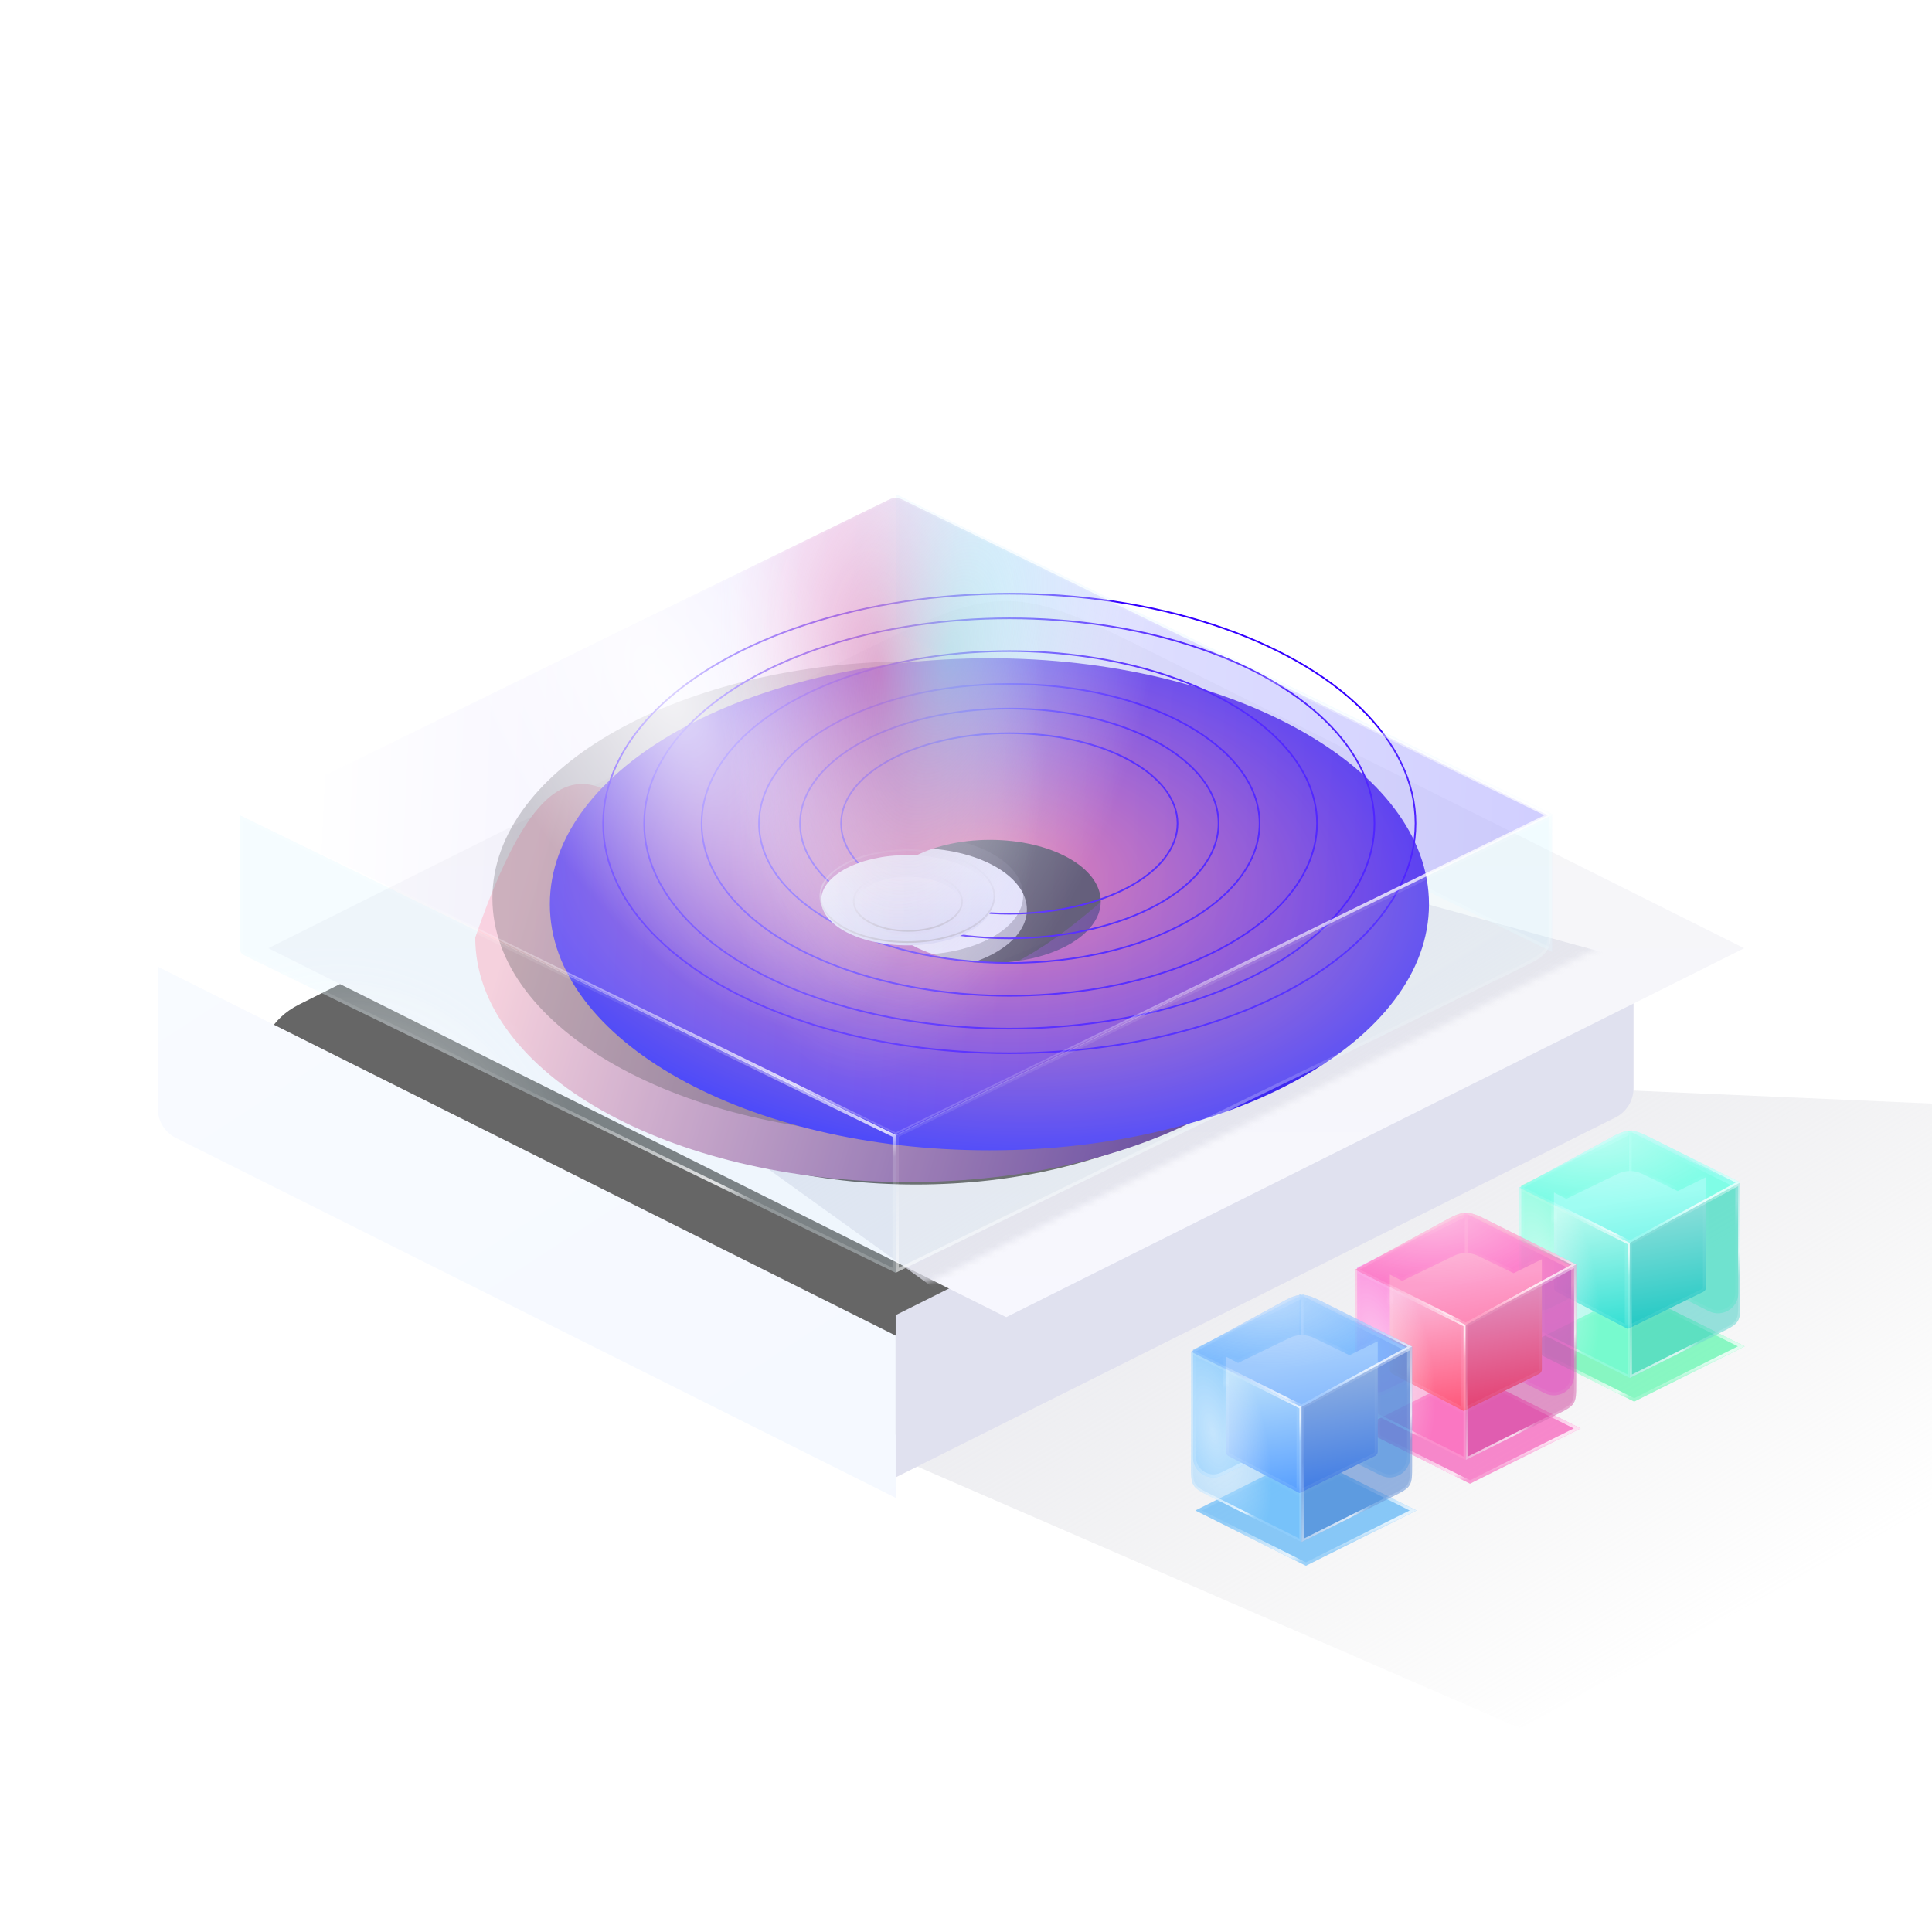 <svg width="300" height="300" viewBox="0 0 300 300" fill="none" xmlns="http://www.w3.org/2000/svg">
<g clip-path="url(#clip0_1_4132)">
<rect width="300" height="300" rx="32" fill="none"/>
<g filter="url(#filter0_f_1_4132)">
<path d="M236.027 268.347L138.432 225.98L142.891 164.531L408 176.054L236.027 268.347Z" fill="url(#paint0_linear_1_4132)"/>
</g>
<g filter="url(#filter1_f_1_4132)">
<path d="M234.606 155.995L140.508 108.946L46.41 155.995C37.972 160.214 37.972 172.255 46.41 176.474L140.508 223.523L234.606 176.474C243.044 172.255 243.044 160.214 234.606 155.995Z" fill="#666666"/>
</g>
<g filter="url(#filter2_i_1_4132)">
<path d="M139.077 226.856L27.317 170.976C25.591 170.112 24.5 168.348 24.5 166.417V144.379L139.077 201.667V226.856Z" fill="url(#paint1_linear_1_4132)"/>
</g>
<g filter="url(#filter3_i_1_4132)">
<path d="M139.077 226.856L250.837 170.976C252.563 170.112 253.654 168.348 253.654 166.417V144.379L139.077 201.667V226.856Z" fill="#E0E1EF"/>
</g>
<g filter="url(#filter4_i_1_4132)">
<path d="M253.654 144.379L164.675 99.889C152.114 93.609 145.833 90.468 139.077 90.468C132.321 90.468 126.04 93.609 113.479 99.889L24.5 144.379L139.077 201.667L253.654 144.379Z" fill="url(#paint2_linear_1_4132)"/>
</g>
<mask id="mask0_1_4132" style="mask-type:alpha" maskUnits="userSpaceOnUse" x="24" y="90" width="230" height="112">
<path d="M253.654 144.379L151.876 93.49C143.819 89.461 134.335 89.461 126.278 93.49L24.5 144.379L139.077 201.667L253.654 144.379Z" fill="url(#paint3_linear_1_4132)"/>
</mask>
<g mask="url(#mask0_1_4132)">
<g filter="url(#filter5_f_1_4132)">
<path d="M246.74 273.126L104.028 170.551L194.497 132.962L410.477 192.213L246.74 273.126Z" fill="url(#paint4_linear_1_4132)"/>
</g>
</g>
<g filter="url(#filter6_b_1_4132)">
<path d="M241.006 147.802L140.441 98.797C139.822 98.495 139.513 98.344 139.34 98.069C139.168 97.793 139.168 97.449 139.168 96.761V76.76L241.006 126.386V147.802Z" fill="#C8EEFF" fill-opacity="0.2"/>
<path d="M241.006 147.802L140.441 98.797C139.822 98.495 139.513 98.344 139.34 98.069C139.168 97.793 139.168 97.449 139.168 96.761V76.76L241.006 126.386V147.802Z" fill="url(#paint5_radial_1_4132)" fill-opacity="0.5"/>
<path d="M240.765 126.537V147.416L140.547 98.58C140.233 98.427 140.014 98.32 139.851 98.218C139.692 98.12 139.605 98.037 139.545 97.941L139.34 98.069L139.545 97.941C139.485 97.846 139.449 97.73 139.43 97.545C139.41 97.353 139.409 97.11 139.409 96.761V77.146L240.765 126.537Z" stroke="url(#paint6_linear_1_4132)" stroke-width="0.482"/>
</g>
<g filter="url(#filter7_b_1_4132)">
<path d="M37.148 147.802L138.986 98.177V76.76L37.148 126.386V147.802Z" fill="white" fill-opacity="0.2"/>
<path d="M138.745 98.026L37.389 147.416V126.537L138.745 77.146V98.026Z" stroke="url(#paint7_linear_1_4132)" stroke-width="0.482"/>
</g>
<g filter="url(#filter8_f_1_4132)">
<path fill-rule="evenodd" clip-rule="evenodd" d="M142.221 183.931C173.512 183.931 198.878 169.732 198.878 152.218C198.878 134.703 173.512 120.505 142.221 120.505C110.931 120.505 85.565 134.703 85.565 152.218C85.565 169.732 110.931 183.931 142.221 183.931ZM142.254 131.688C151.755 131.688 159.456 135.966 159.456 141.244C159.456 146.522 151.755 150.801 142.254 150.801C132.754 150.801 125.052 146.522 125.052 141.244C125.052 135.966 132.754 131.688 142.254 131.688Z" fill="#282727" fill-opacity="0.8"/>
</g>
<g filter="url(#filter9_i_1_4132)">
<path d="M208.152 143.245C208.152 164.215 178.076 181.215 140.974 181.215C103.872 181.215 73.796 164.215 73.796 143.245C93.834 85.179 103.872 151.438 140.974 151.438C178.076 151.438 191.949 89.639 208.152 143.245Z" fill="url(#paint8_linear_1_4132)"/>
</g>
<g filter="url(#filter10_f_1_4132)">
<path fill-rule="evenodd" clip-rule="evenodd" d="M142.221 176.285C178.541 176.285 207.984 159.805 207.984 139.476C207.984 119.146 178.541 102.666 142.221 102.666C105.902 102.666 76.459 119.146 76.459 139.476C76.459 159.805 105.902 176.285 142.221 176.285ZM142.305 129.839C151.458 129.839 158.878 133.962 158.878 139.047C158.878 144.132 151.458 148.254 142.305 148.254C133.152 148.254 125.732 144.132 125.732 139.047C125.732 133.962 133.152 129.839 142.305 129.839Z" fill="#282727" fill-opacity="0.3"/>
</g>
<g filter="url(#filter11_i_1_4132)">
<path fill-rule="evenodd" clip-rule="evenodd" d="M140.894 176.073C178.591 176.073 209.151 158.968 209.151 137.867C209.151 116.766 178.591 99.661 140.894 99.661C103.196 99.661 72.636 116.766 72.636 137.867C72.636 158.968 103.196 176.073 140.894 176.073ZM140.98 127.865C150.48 127.865 158.182 132.144 158.182 137.422C158.182 142.7 150.48 146.978 140.98 146.978C131.48 146.978 123.778 142.7 123.778 137.422C123.778 132.144 131.48 127.865 140.98 127.865Z" fill="url(#paint9_radial_1_4132)"/>
</g>
<g filter="url(#filter12_i_1_4132)">
<ellipse cx="140.98" cy="138.059" rx="63.074" ry="35.678" stroke="#3300FF" stroke-width="0.255" stroke-miterlimit="1"/>
</g>
<g filter="url(#filter13_i_1_4132)">
<ellipse cx="140.98" cy="138.059" rx="56.703" ry="31.855" stroke="#3300FF" stroke-width="0.255" stroke-miterlimit="1"/>
</g>
<g filter="url(#filter14_i_1_4132)">
<ellipse cx="140.98" cy="138.059" rx="47.783" ry="26.759" stroke="#3300FF" stroke-width="0.255" stroke-miterlimit="1"/>
</g>
<g filter="url(#filter15_i_1_4132)">
<ellipse cx="140.98" cy="138.059" rx="38.864" ry="21.662" stroke="#3300FF" stroke-width="0.255" stroke-miterlimit="1"/>
</g>
<g filter="url(#filter16_i_1_4132)">
<ellipse cx="140.98" cy="138.059" rx="32.492" ry="17.839" stroke="#3300FF" stroke-width="0.255" stroke-miterlimit="1"/>
</g>
<g filter="url(#filter17_i_1_4132)">
<ellipse cx="140.98" cy="138.059" rx="26.121" ry="14.016" stroke="#3300FF" stroke-width="0.255" stroke-miterlimit="1"/>
</g>
<g filter="url(#filter18_i_1_4132)">
<ellipse cx="140.889" cy="139.151" rx="13.379" ry="7.008" fill="url(#paint10_linear_1_4132)"/>
</g>
<path d="M140.889 146.287C144.6 146.287 147.966 145.499 150.409 144.22C152.846 142.943 154.396 141.158 154.396 139.151C154.396 137.145 152.846 135.359 150.409 134.083C147.966 132.803 144.6 132.016 140.889 132.016C137.178 132.016 133.812 132.803 131.37 134.083C128.933 135.359 127.383 137.145 127.383 139.151C127.383 141.158 128.933 142.943 131.37 144.22C133.812 145.499 137.178 146.287 140.889 146.287Z" stroke="url(#paint11_linear_1_4132)" stroke-width="0.255"/>
<g filter="url(#filter19_i_1_4132)">
<ellipse cx="140.98" cy="139.97" rx="8.282" ry="4.46" fill="url(#paint12_linear_1_4132)"/>
</g>
<path d="M140.98 144.557C143.284 144.557 145.376 144.055 146.897 143.236C148.413 142.42 149.39 141.271 149.39 139.97C149.39 138.669 148.413 137.521 146.897 136.704C145.376 135.886 143.284 135.383 140.98 135.383C138.676 135.383 136.584 135.886 135.063 136.704C133.548 137.521 132.57 138.669 132.57 139.97C132.57 141.271 133.548 142.42 135.063 143.236C136.584 144.055 138.676 144.557 140.98 144.557Z" stroke="url(#paint13_linear_1_4132)" stroke-width="0.255"/>
<g filter="url(#filter20_b_1_4132)">
<path d="M139.077 197.634L38.512 148.629C37.893 148.327 37.584 148.176 37.411 147.901C37.239 147.625 37.239 147.281 37.239 146.593V126.592L139.077 176.218V197.634Z" fill="#CDF0FF" fill-opacity="0.2"/>
<path d="M139.077 197.634L38.512 148.629C37.893 148.327 37.584 148.176 37.411 147.901C37.239 147.625 37.239 147.281 37.239 146.593V126.592L139.077 176.218V197.634Z" fill="url(#paint14_radial_1_4132)" fill-opacity="0.5"/>
<path d="M138.836 176.369V197.248L38.618 148.412C38.304 148.259 38.085 148.152 37.922 148.05C37.763 147.952 37.676 147.869 37.616 147.773L37.411 147.901L37.616 147.773C37.556 147.678 37.52 147.562 37.501 147.377C37.481 147.186 37.48 146.942 37.48 146.593V126.978L138.836 176.369Z" stroke="url(#paint15_linear_1_4132)" stroke-width="0.482"/>
</g>
<g filter="url(#filter21_b_1_4132)">
<path d="M139.077 197.634L235.824 150.49C238.3 149.283 239.537 148.68 240.226 147.578C240.915 146.476 240.915 145.099 240.915 142.345V126.592L139.077 176.218V197.634Z" fill="#EAFEFF" fill-opacity="0.2"/>
<path d="M235.718 150.273L139.318 197.248V176.369L240.674 126.978V142.345C240.674 143.727 240.674 144.745 240.589 145.556C240.505 146.361 240.34 146.941 240.022 147.45C239.704 147.959 239.255 148.362 238.568 148.79C237.876 149.221 236.96 149.667 235.718 150.273Z" stroke="url(#paint16_linear_1_4132)" stroke-width="0.482"/>
</g>
<g filter="url(#filter22_f_1_4132)">
<path d="M270.914 209.059L255.666 201.436C254.459 200.832 253.038 200.832 251.831 201.436L236.583 209.059L253.749 217.642L270.914 209.059Z" fill="#3EF79E" fill-opacity="0.6"/>
<path d="M255.561 201.647L270.386 209.059L253.749 217.378L237.111 209.059L251.937 201.647C253.077 201.076 254.42 201.076 255.561 201.647Z" stroke="url(#paint17_linear_1_4132)" stroke-width="0.472"/>
</g>
<g filter="url(#filter23_b_1_4132)">
<path d="M265.349 203.591L253.189 197.51C252.93 197.381 252.766 197.117 252.766 196.828V175.521L269.932 184.104V200.758C269.932 203.112 267.454 204.643 265.349 203.591Z" fill="#60FFC6" fill-opacity="0.5"/>
<path d="M265.455 203.38L253.294 197.299L253.189 197.51L253.294 197.299C253.115 197.21 253.002 197.027 253.002 196.828V175.903L269.696 184.25V200.758C269.696 202.937 267.403 204.354 265.455 203.38Z" stroke="url(#paint18_linear_1_4132)" stroke-width="0.472"/>
</g>
<g filter="url(#filter24_b_1_4132)">
<path d="M240.8 203.591L252.96 197.51C253.219 197.381 253.382 197.117 253.382 196.828V175.521L236.217 184.104V200.758C236.217 203.112 238.694 204.643 240.8 203.591Z" fill="#60FFC6" fill-opacity="0.5"/>
<path d="M252.855 197.299L240.694 203.38C238.746 204.354 236.453 202.937 236.453 200.758V184.25L253.146 175.903V196.828C253.146 197.027 253.033 197.21 252.855 197.299Z" stroke="url(#paint19_linear_1_4132)" stroke-width="0.472"/>
</g>
<mask id="path-37-inside-1_1_4132" fill="white">
<path fill-rule="evenodd" clip-rule="evenodd" d="M252.767 192.654V206.362L264.478 200.593C264.739 200.464 264.904 200.198 264.904 199.908V182.791L260.513 184.954L254.977 182.265C253.794 181.691 252.413 181.691 251.23 182.265L243.21 186.161L241.304 185.166V187.087V199.92C241.304 200.205 241.462 200.465 241.714 200.597L252.767 206.362L252.767 192.654Z"/>
</mask>
<path fill-rule="evenodd" clip-rule="evenodd" d="M252.767 192.654V206.362L264.478 200.593C264.739 200.464 264.904 200.198 264.904 199.908V182.791L260.513 184.954L254.977 182.265C253.794 181.691 252.413 181.691 251.23 182.265L243.21 186.161L241.304 185.166V187.087V199.92C241.304 200.205 241.462 200.465 241.714 200.597L252.767 206.362L252.767 192.654Z" fill="url(#paint20_linear_1_4132)"/>
<path d="M252.767 206.362H252.295V207.12L252.975 206.785L252.767 206.362ZM264.478 200.593L264.686 201.016L264.478 200.593ZM264.904 182.791H265.376V182.033L264.695 182.368L264.904 182.791ZM260.513 184.954L260.307 185.379L260.515 185.48L260.722 185.378L260.513 184.954ZM254.977 182.265L254.771 182.69L254.977 182.265ZM251.23 182.265L251.024 181.841V181.841L251.23 182.265ZM243.21 186.161L242.992 186.579L243.202 186.689L243.416 186.585L243.21 186.161ZM241.304 185.166L241.522 184.748L240.832 184.388V185.166H241.304ZM241.714 200.597L241.496 201.016L241.496 201.016L241.714 200.597ZM252.767 206.362L252.548 206.781L253.239 207.141V206.362H252.767ZM253.239 206.362V192.654H252.295V206.362H253.239ZM264.269 200.169L252.558 205.938L252.975 206.785L264.686 201.016L264.269 200.169ZM264.432 199.908C264.432 200.019 264.369 200.12 264.269 200.169L264.686 201.016C265.108 200.808 265.376 200.378 265.376 199.908H264.432ZM264.432 182.791V199.908H265.376V182.791H264.432ZM260.722 185.378L265.112 183.215L264.695 182.368L260.305 184.531L260.722 185.378ZM260.719 184.53L255.183 181.841L254.771 182.69L260.307 185.379L260.719 184.53ZM255.183 181.841C253.87 181.203 252.337 181.203 251.024 181.841L251.437 182.69C252.489 182.178 253.718 182.178 254.771 182.69L255.183 181.841ZM251.024 181.841L243.004 185.736L243.416 186.585L251.437 182.69L251.024 181.841ZM243.428 185.742L241.522 184.748L241.085 185.585L242.992 186.579L243.428 185.742ZM240.832 185.166V187.087H241.776V185.166H240.832ZM240.832 187.087V199.92H241.776V187.087H240.832ZM240.832 199.92C240.832 200.38 241.087 200.803 241.496 201.016L241.932 200.179C241.836 200.128 241.776 200.029 241.776 199.92H240.832ZM241.496 201.016L252.548 206.781L252.985 205.944L241.932 200.179L241.496 201.016ZM253.239 206.362L253.239 192.654L252.295 192.654L252.295 206.362H253.239Z" fill="url(#paint21_linear_1_4132)" mask="url(#path-37-inside-1_1_4132)"/>
<g filter="url(#filter25_b_1_4132)">
<path d="M253.074 213.974L238.891 206.882C237.44 206.157 236.715 205.794 236.312 205.142C235.909 204.49 235.909 203.679 235.909 202.057V184.405L253.074 192.987V213.974Z" fill="#60FFE2" fill-opacity="0.4"/>
<path d="M253.074 213.974L238.891 206.882C237.44 206.157 236.715 205.794 236.312 205.142C235.909 204.49 235.909 203.679 235.909 202.057V184.405L253.074 192.987V213.974Z" fill="url(#paint22_radial_1_4132)" fill-opacity="0.5"/>
<path d="M252.906 193.092V213.701L238.966 206.731C238.238 206.367 237.703 206.099 237.299 205.842C236.898 205.587 236.639 205.35 236.455 205.054C236.272 204.757 236.176 204.419 236.127 203.946C236.078 203.47 236.078 202.872 236.078 202.057V184.678L252.906 193.092Z" stroke="url(#paint23_linear_1_4132)" stroke-width="0.337"/>
</g>
<g filter="url(#filter26_b_1_4132)">
<path d="M253.074 213.974L267.258 206.882C268.708 206.157 269.434 205.794 269.837 205.142C270.239 204.49 270.239 203.679 270.239 202.057V183.613L253.074 192.987V213.974Z" fill="#34CAC1" fill-opacity="0.5"/>
<path d="M267.182 206.731L253.243 213.701V193.087L270.071 183.897V202.057C270.071 202.872 270.071 203.47 270.021 203.946C269.973 204.419 269.877 204.757 269.693 205.054C269.51 205.35 269.25 205.587 268.85 205.842C268.446 206.099 267.911 206.367 267.182 206.731Z" stroke="url(#paint24_linear_1_4132)" stroke-width="0.337"/>
</g>
<g filter="url(#filter27_b_1_4132)">
<path d="M270.239 183.613L257.085 177.035C255.12 176.053 254.137 175.562 253.084 175.581C252.031 175.6 251.067 176.126 249.139 177.179L235.909 184.405L253.074 192.987L270.239 183.613Z" fill="#62FFEC" fill-opacity="0.6"/>
<path d="M270.239 183.613L257.085 177.035C255.12 176.053 254.137 175.562 253.084 175.581C252.031 175.6 251.067 176.126 249.139 177.179L235.909 184.405L253.074 192.987L270.239 183.613Z" fill="url(#paint25_radial_1_4132)" fill-opacity="0.5"/>
<path d="M257.009 177.186L269.876 183.62L253.071 192.797L236.273 184.398L249.22 177.327C250.187 176.799 250.902 176.409 251.507 176.147C252.109 175.887 252.59 175.759 253.087 175.75C253.584 175.741 254.07 175.851 254.681 176.09C255.295 176.329 256.024 176.694 257.009 177.186Z" stroke="url(#paint26_linear_1_4132)" stroke-width="0.337"/>
</g>
<g filter="url(#filter28_f_1_4132)">
<path d="M245.429 221.801L230.182 214.177C228.975 213.574 227.554 213.574 226.347 214.177L211.099 221.801L228.264 230.384L245.429 221.801Z" fill="#F73EAD" fill-opacity="0.6"/>
<path d="M230.076 214.389L244.902 221.801L228.264 230.12L211.627 221.801L226.452 214.389C227.593 213.818 228.936 213.818 230.076 214.389Z" stroke="url(#paint27_linear_1_4132)" stroke-width="0.472"/>
</g>
<g filter="url(#filter29_b_1_4132)">
<path d="M239.865 216.333L227.704 210.252C227.446 210.123 227.282 209.859 227.282 209.569V188.263L244.447 196.846V213.5C244.447 215.854 241.97 217.385 239.865 216.333Z" fill="#FF60F9" fill-opacity="0.5"/>
<path d="M239.97 216.122L227.81 210.041L227.704 210.252L227.81 210.041C227.631 209.952 227.518 209.769 227.518 209.569V188.645L244.211 196.992V213.5C244.211 215.679 241.919 217.096 239.97 216.122Z" stroke="url(#paint28_linear_1_4132)" stroke-width="0.472"/>
</g>
<g filter="url(#filter30_b_1_4132)">
<path d="M215.315 216.333L227.476 210.252C227.734 210.123 227.898 209.859 227.898 209.569V188.263L210.733 196.846V213.5C210.733 215.854 213.21 217.385 215.315 216.333Z" fill="#FF60F9" fill-opacity="0.5"/>
<path d="M227.37 210.041L215.21 216.122C213.261 217.096 210.969 215.679 210.969 213.5V196.992L227.662 188.645V209.569C227.662 209.769 227.549 209.952 227.37 210.041Z" stroke="url(#paint29_linear_1_4132)" stroke-width="0.472"/>
</g>
<mask id="path-51-inside-2_1_4132" fill="white">
<path fill-rule="evenodd" clip-rule="evenodd" d="M227.282 205.397V219.104L238.993 213.335C239.254 213.206 239.419 212.941 239.419 212.65V195.534L235.029 197.696L229.493 195.007C228.31 194.433 226.929 194.433 225.746 195.007L217.726 198.903L215.819 197.909V199.829V212.662C215.819 212.947 215.977 213.208 216.23 213.339L227.282 219.104L227.282 205.397Z"/>
</mask>
<path fill-rule="evenodd" clip-rule="evenodd" d="M227.282 205.397V219.104L238.993 213.335C239.254 213.206 239.419 212.941 239.419 212.65V195.534L235.029 197.696L229.493 195.007C228.31 194.433 226.929 194.433 225.746 195.007L217.726 198.903L215.819 197.909V199.829V212.662C215.819 212.947 215.977 213.208 216.23 213.339L227.282 219.104L227.282 205.397Z" fill="url(#paint30_linear_1_4132)"/>
<path d="M227.282 219.104H226.81V219.863L227.491 219.527L227.282 219.104ZM238.993 213.335L239.202 213.758L238.993 213.335ZM239.419 195.534H239.891V194.775L239.211 195.11L239.419 195.534ZM235.029 197.696L234.823 198.121L235.03 198.222L235.237 198.12L235.029 197.696ZM229.493 195.007L229.699 194.583L229.493 195.007ZM225.746 195.007L225.54 194.583V194.583L225.746 195.007ZM217.726 198.903L217.507 199.322L217.718 199.431L217.932 199.328L217.726 198.903ZM215.819 197.909L216.038 197.49L215.347 197.13V197.909H215.819ZM216.23 213.339L216.011 213.758H216.011L216.23 213.339ZM227.282 219.104L227.064 219.523L227.754 219.883L227.754 219.104H227.282ZM227.754 219.104V205.397H226.81V219.104H227.754ZM238.785 212.911L227.074 218.681L227.491 219.527L239.202 213.758L238.785 212.911ZM238.947 212.65C238.947 212.761 238.884 212.862 238.785 212.911L239.202 213.758C239.624 213.55 239.891 213.121 239.891 212.65H238.947ZM238.947 195.534V212.65H239.891V195.534H238.947ZM235.237 198.12L239.628 195.957L239.211 195.11L234.82 197.273L235.237 198.12ZM235.235 197.272L229.699 194.583L229.286 195.432L234.823 198.121L235.235 197.272ZM229.699 194.583C228.386 193.945 226.853 193.945 225.54 194.583L225.952 195.432C227.005 194.921 228.234 194.921 229.286 195.432L229.699 194.583ZM225.54 194.583L217.519 198.478L217.932 199.328L225.952 195.432L225.54 194.583ZM217.944 198.485L216.038 197.49L215.601 198.327L217.507 199.322L217.944 198.485ZM215.347 197.909V199.829H216.291V197.909H215.347ZM215.347 199.829V212.662H216.291V199.829H215.347ZM215.347 212.662C215.347 213.123 215.603 213.545 216.011 213.758L216.448 212.921C216.352 212.871 216.291 212.771 216.291 212.662H215.347ZM216.011 213.758L227.064 219.523L227.5 218.686L216.448 212.921L216.011 213.758ZM227.754 219.104L227.754 205.397L226.81 205.397L226.81 219.104H227.754Z" fill="url(#paint31_linear_1_4132)" mask="url(#path-51-inside-2_1_4132)"/>
<g filter="url(#filter31_b_1_4132)">
<path d="M227.59 226.716L213.407 219.624C211.956 218.899 211.231 218.536 210.828 217.884C210.425 217.232 210.425 216.421 210.425 214.799V197.147L227.59 205.729V226.716Z" fill="#FF60B6" fill-opacity="0.4"/>
<path d="M227.59 226.716L213.407 219.624C211.956 218.899 211.231 218.536 210.828 217.884C210.425 217.232 210.425 216.421 210.425 214.799V197.147L227.59 205.729V226.716Z" fill="url(#paint32_radial_1_4132)" fill-opacity="0.5"/>
<path d="M227.422 205.833V226.443L213.482 219.473C212.754 219.109 212.219 218.841 211.815 218.584C211.414 218.329 211.154 218.092 210.971 217.796C210.788 217.499 210.692 217.161 210.643 216.688C210.594 216.212 210.593 215.614 210.593 214.799V197.419L227.422 205.833Z" stroke="url(#paint33_linear_1_4132)" stroke-width="0.337"/>
</g>
<g filter="url(#filter32_b_1_4132)">
<path d="M227.59 226.716L241.773 219.624C243.224 218.899 243.95 218.536 244.352 217.884C244.755 217.232 244.755 216.421 244.755 214.799V196.355L227.59 205.729V226.716Z" fill="#CA3497" fill-opacity="0.5"/>
<path d="M241.698 219.473L227.759 226.443V205.829L244.587 196.639V214.799C244.587 215.614 244.586 216.212 244.537 216.688C244.488 217.161 244.392 217.499 244.209 217.796C244.026 218.092 243.766 218.329 243.365 218.584C242.961 218.841 242.426 219.109 241.698 219.473Z" stroke="url(#paint34_linear_1_4132)" stroke-width="0.337"/>
</g>
<g filter="url(#filter33_b_1_4132)">
<path d="M244.755 196.355L231.6 189.778C229.635 188.795 228.653 188.304 227.6 188.323C226.547 188.342 225.583 188.869 223.655 189.922L210.425 197.147L227.59 205.729L244.755 196.355Z" fill="#FF62AD" fill-opacity="0.6"/>
<path d="M244.755 196.355L231.6 189.778C229.635 188.795 228.653 188.304 227.6 188.323C226.547 188.342 225.583 188.869 223.655 189.922L210.425 197.147L227.59 205.729L244.755 196.355Z" fill="url(#paint35_radial_1_4132)" fill-opacity="0.5"/>
<path d="M231.525 189.928L244.391 196.362L227.587 205.539L210.789 197.14L223.736 190.069C224.703 189.542 225.418 189.151 226.023 188.889C226.624 188.629 227.106 188.501 227.603 188.492C228.1 188.483 228.586 188.593 229.197 188.832C229.811 189.072 230.54 189.436 231.525 189.928Z" stroke="url(#paint36_linear_1_4132)" stroke-width="0.337"/>
</g>
<path d="M140.961 77.995L240.366 126.592L139.077 176.11L37.788 126.592L137.193 77.995C138.192 77.507 138.622 77.303 139.077 77.303C139.532 77.303 139.962 77.507 140.961 77.995Z" fill="url(#paint37_linear_1_4132)" fill-opacity="0.3"/>
<path d="M140.961 77.995L240.366 126.592L139.077 176.11L37.788 126.592L137.193 77.995C138.192 77.507 138.622 77.303 139.077 77.303C139.532 77.303 139.962 77.507 140.961 77.995Z" fill="url(#paint38_radial_1_4132)" fill-opacity="0.8"/>
<path d="M140.961 77.995L240.366 126.592L139.077 176.11L37.788 126.592L137.193 77.995C138.192 77.507 138.622 77.303 139.077 77.303C139.532 77.303 139.962 77.507 140.961 77.995Z" fill="url(#paint39_radial_1_4132)" fill-opacity="0.5"/>
<path d="M140.961 77.995L240.366 126.592L139.077 176.11L37.788 126.592L137.193 77.995C138.192 77.507 138.622 77.303 139.077 77.303C139.532 77.303 139.962 77.507 140.961 77.995Z" fill="url(#paint40_radial_1_4132)" fill-opacity="0.5"/>
<path d="M140.961 77.995L240.366 126.592L139.077 176.11L37.788 126.592L137.193 77.995C138.192 77.507 138.622 77.303 139.077 77.303C139.532 77.303 139.962 77.507 140.961 77.995Z" stroke="url(#paint41_linear_1_4132)" stroke-width="0.482"/>
<g filter="url(#filter34_f_1_4132)">
<path d="M219.945 234.544L204.697 226.92C203.49 226.316 202.07 226.316 200.862 226.92L185.615 234.544L202.78 243.126L219.945 234.544Z" fill="#3EA9F7" fill-opacity="0.6"/>
<path d="M204.592 227.131L219.417 234.544L202.78 242.862L186.143 234.544L200.968 227.131C202.109 226.561 203.451 226.561 204.592 227.131Z" stroke="url(#paint42_linear_1_4132)" stroke-width="0.472"/>
</g>
<g filter="url(#filter35_b_1_4132)">
<path d="M214.38 229.075L202.22 222.995C201.961 222.865 201.798 222.601 201.798 222.312V201.006L218.963 209.588V226.243C218.963 228.597 216.486 230.128 214.38 229.075Z" fill="#60BBFF" fill-opacity="0.5"/>
<path d="M214.486 228.864L202.325 222.784L202.22 222.995L202.325 222.784C202.147 222.694 202.034 222.512 202.034 222.312V201.387L218.727 209.734V226.243C218.727 228.421 216.434 229.838 214.486 228.864Z" stroke="url(#paint43_linear_1_4132)" stroke-width="0.472"/>
</g>
<g filter="url(#filter36_b_1_4132)">
<path d="M189.831 229.075L201.991 222.995C202.25 222.865 202.414 222.601 202.414 222.312V201.006L185.248 209.588V226.243C185.248 228.597 187.726 230.128 189.831 229.075Z" fill="#60BBFF" fill-opacity="0.5"/>
<path d="M201.886 222.784L189.725 228.864C187.777 229.838 185.484 228.421 185.484 226.243V209.734L202.178 201.387V222.312C202.178 222.512 202.065 222.694 201.886 222.784Z" stroke="url(#paint44_linear_1_4132)" stroke-width="0.472"/>
</g>
<mask id="path-66-inside-3_1_4132" fill="white">
<path fill-rule="evenodd" clip-rule="evenodd" d="M201.798 218.139V231.846L213.509 226.077C213.77 225.949 213.935 225.683 213.935 225.392V208.276L209.544 210.439L204.008 207.75C202.825 207.175 201.444 207.175 200.262 207.75L192.241 211.645L190.335 210.651V212.571V225.405C190.335 225.689 190.493 225.95 190.745 226.082L201.798 231.847L201.798 218.139Z"/>
</mask>
<path fill-rule="evenodd" clip-rule="evenodd" d="M201.798 218.139V231.846L213.509 226.077C213.77 225.949 213.935 225.683 213.935 225.392V208.276L209.544 210.439L204.008 207.75C202.825 207.175 201.444 207.175 200.262 207.75L192.241 211.645L190.335 210.651V212.571V225.405C190.335 225.689 190.493 225.95 190.745 226.082L201.798 231.847L201.798 218.139Z" fill="url(#paint45_linear_1_4132)"/>
<path d="M201.798 231.846H201.326V232.605L202.006 232.27L201.798 231.846ZM213.509 226.077L213.718 226.501L213.509 226.077ZM213.935 208.276H214.407V207.517L213.727 207.852L213.935 208.276ZM209.544 210.439L209.338 210.863L209.546 210.964L209.753 210.862L209.544 210.439ZM204.008 207.75L204.215 207.325V207.325L204.008 207.75ZM200.262 207.75L200.055 207.325V207.325L200.262 207.75ZM192.241 211.645L192.023 212.064L192.234 212.174L192.448 212.07L192.241 211.645ZM190.335 210.651L190.553 210.232L189.863 209.872V210.651H190.335ZM190.745 226.082L190.527 226.5H190.527L190.745 226.082ZM201.798 231.847L201.58 232.265L202.27 232.625V231.847H201.798ZM202.27 231.846V218.139H201.326V231.846H202.27ZM213.3 225.654L201.589 231.423L202.006 232.27L213.718 226.501L213.3 225.654ZM213.463 225.392C213.463 225.503 213.4 225.605 213.3 225.654L213.718 226.501C214.14 226.293 214.407 225.863 214.407 225.392H213.463ZM213.463 208.276V225.392H214.407V208.276H213.463ZM209.753 210.862L214.144 208.699L213.727 207.852L209.336 210.015L209.753 210.862ZM209.751 210.014L204.215 207.325L203.802 208.174L209.338 210.863L209.751 210.014ZM204.215 207.325C202.902 206.687 201.368 206.687 200.055 207.325L200.468 208.174C201.521 207.663 202.749 207.663 203.802 208.174L204.215 207.325ZM200.055 207.325L192.035 211.221L192.448 212.07L200.468 208.174L200.055 207.325ZM192.46 211.227L190.553 210.232L190.117 211.069L192.023 212.064L192.46 211.227ZM189.863 210.651V212.571H190.807V210.651H189.863ZM189.863 212.571V225.405H190.807V212.571H189.863ZM189.863 225.405C189.863 225.865 190.119 226.287 190.527 226.5L190.964 225.663C190.867 225.613 190.807 225.513 190.807 225.405H189.863ZM190.527 226.5L201.58 232.265L202.016 231.428L190.964 225.663L190.527 226.5ZM202.27 231.847L202.27 218.139H201.326L201.326 231.847H202.27Z" fill="url(#paint46_linear_1_4132)" mask="url(#path-66-inside-3_1_4132)"/>
<g filter="url(#filter37_b_1_4132)">
<path d="M202.106 239.458L187.922 232.366C186.472 231.641 185.746 231.278 185.343 230.626C184.941 229.975 184.941 229.164 184.941 227.542V209.889L202.106 218.472V239.458Z" fill="#60BCFF" fill-opacity="0.4"/>
<path d="M202.106 239.458L187.922 232.366C186.472 231.641 185.746 231.278 185.343 230.626C184.941 229.975 184.941 229.164 184.941 227.542V209.889L202.106 218.472V239.458Z" fill="url(#paint47_radial_1_4132)" fill-opacity="0.5"/>
<path d="M201.937 218.576V239.185L187.998 232.216C187.269 231.851 186.734 231.584 186.33 231.327C185.93 231.072 185.67 230.834 185.487 230.538C185.303 230.241 185.207 229.903 185.159 229.431C185.109 228.954 185.109 228.356 185.109 227.542V210.162L201.937 218.576Z" stroke="url(#paint48_linear_1_4132)" stroke-width="0.337"/>
</g>
<g filter="url(#filter38_b_1_4132)">
<path d="M202.106 239.458L216.289 232.366C217.74 231.641 218.465 231.278 218.868 230.626C219.271 229.975 219.271 229.164 219.271 227.541V209.097L202.106 218.471V239.458Z" fill="#3470CA" fill-opacity="0.5"/>
<path d="M216.214 232.215L202.274 239.185V218.571L219.102 209.381V227.541C219.102 228.356 219.102 228.954 219.053 229.43C219.004 229.903 218.908 230.241 218.725 230.538C218.541 230.834 218.282 231.071 217.881 231.326C217.477 231.584 216.942 231.851 216.214 232.215Z" stroke="url(#paint49_linear_1_4132)" stroke-width="0.337"/>
</g>
<g filter="url(#filter39_b_1_4132)">
<path d="M219.271 209.097L206.116 202.52C204.151 201.537 203.169 201.046 202.116 201.065C201.063 201.084 200.099 201.611 198.171 202.664L184.941 209.889L202.106 218.471L219.271 209.097Z" fill="#62AAFF" fill-opacity="0.6"/>
<path d="M219.271 209.097L206.116 202.52C204.151 201.537 203.169 201.046 202.116 201.065C201.063 201.084 200.099 201.611 198.171 202.664L184.941 209.889L202.106 218.471L219.271 209.097Z" fill="url(#paint50_radial_1_4132)" fill-opacity="0.5"/>
<path d="M206.04 202.671L218.907 209.104L202.102 218.281L185.304 209.882L198.252 202.812C199.218 202.284 199.933 201.893 200.538 201.632C201.14 201.371 201.622 201.243 202.119 201.234C202.616 201.225 203.102 201.336 203.713 201.574C204.327 201.814 205.055 202.178 206.04 202.671Z" stroke="url(#paint51_linear_1_4132)" stroke-width="0.337"/>
</g>
</g>
<defs>
<filter id="filter0_f_1_4132" x="133.335" y="159.435" width="279.762" height="114.009" filterUnits="userSpaceOnUse" color-interpolation-filters="sRGB">
<feFlood flood-opacity="0" result="BackgroundImageFix"/>
<feBlend mode="normal" in="SourceGraphic" in2="BackgroundImageFix" result="shape"/>
<feGaussianBlur stdDeviation="2.548" result="effect1_foregroundBlur_1_4132"/>
</filter>
<filter id="filter1_f_1_4132" x="32.436" y="101.301" width="216.144" height="129.868" filterUnits="userSpaceOnUse" color-interpolation-filters="sRGB">
<feFlood flood-opacity="0" result="BackgroundImageFix"/>
<feBlend mode="normal" in="SourceGraphic" in2="BackgroundImageFix" result="shape"/>
<feGaussianBlur stdDeviation="3.823" result="effect1_foregroundBlur_1_4132"/>
</filter>
<filter id="filter2_i_1_4132" x="24.5" y="144.379" width="114.577" height="85.339" filterUnits="userSpaceOnUse" color-interpolation-filters="sRGB">
<feFlood flood-opacity="0" result="BackgroundImageFix"/>
<feBlend mode="normal" in="SourceGraphic" in2="BackgroundImageFix" result="shape"/>
<feColorMatrix in="SourceAlpha" type="matrix" values="0 0 0 0 0 0 0 0 0 0 0 0 0 0 0 0 0 0 127 0" result="hardAlpha"/>
<feOffset dy="5.724"/>
<feGaussianBlur stdDeviation="1.431"/>
<feComposite in2="hardAlpha" operator="arithmetic" k2="-1" k3="1"/>
<feColorMatrix type="matrix" values="0 0 0 0 1 0 0 0 0 1 0 0 0 0 1 0 0 0 1 0"/>
<feBlend mode="normal" in2="shape" result="effect1_innerShadow_1_4132"/>
</filter>
<filter id="filter3_i_1_4132" x="139.077" y="144.379" width="114.577" height="85.025" filterUnits="userSpaceOnUse" color-interpolation-filters="sRGB">
<feFlood flood-opacity="0" result="BackgroundImageFix"/>
<feBlend mode="normal" in="SourceGraphic" in2="BackgroundImageFix" result="shape"/>
<feColorMatrix in="SourceAlpha" type="matrix" values="0 0 0 0 0 0 0 0 0 0 0 0 0 0 0 0 0 0 127 0" result="hardAlpha"/>
<feOffset dy="2.548"/>
<feGaussianBlur stdDeviation="1.274"/>
<feComposite in2="hardAlpha" operator="arithmetic" k2="-1" k3="1"/>
<feColorMatrix type="matrix" values="0 0 0 0 1 0 0 0 0 1 0 0 0 0 1 0 0 0 0.4 0"/>
<feBlend mode="normal" in2="shape" result="effect1_innerShadow_1_4132"/>
</filter>
<filter id="filter4_i_1_4132" x="24.5" y="90.468" width="246.326" height="114.061" filterUnits="userSpaceOnUse" color-interpolation-filters="sRGB">
<feFlood flood-opacity="0" result="BackgroundImageFix"/>
<feBlend mode="normal" in="SourceGraphic" in2="BackgroundImageFix" result="shape"/>
<feColorMatrix in="SourceAlpha" type="matrix" values="0 0 0 0 0 0 0 0 0 0 0 0 0 0 0 0 0 0 127 0" result="hardAlpha"/>
<feOffset dx="17.172" dy="2.862"/>
<feGaussianBlur stdDeviation="8.586"/>
<feComposite in2="hardAlpha" operator="arithmetic" k2="-1" k3="1"/>
<feColorMatrix type="matrix" values="0 0 0 0 1 0 0 0 0 1 0 0 0 0 1 0 0 0 0.7 0"/>
<feBlend mode="normal" in2="shape" result="effect1_innerShadow_1_4132"/>
</filter>
<filter id="filter5_f_1_4132" x="101.479" y="130.414" width="311.546" height="145.261" filterUnits="userSpaceOnUse" color-interpolation-filters="sRGB">
<feFlood flood-opacity="0" result="BackgroundImageFix"/>
<feBlend mode="normal" in="SourceGraphic" in2="BackgroundImageFix" result="shape"/>
<feGaussianBlur stdDeviation="1.274" result="effect1_foregroundBlur_1_4132"/>
</filter>
<filter id="filter6_b_1_4132" x="136.903" y="74.495" width="106.368" height="75.572" filterUnits="userSpaceOnUse" color-interpolation-filters="sRGB">
<feFlood flood-opacity="0" result="BackgroundImageFix"/>
<feGaussianBlur in="BackgroundImageFix" stdDeviation="1.133"/>
<feComposite in2="SourceAlpha" operator="in" result="effect1_backgroundBlur_1_4132"/>
<feBlend mode="normal" in="SourceGraphic" in2="effect1_backgroundBlur_1_4132" result="shape"/>
</filter>
<filter id="filter7_b_1_4132" x="30.353" y="69.965" width="115.428" height="84.632" filterUnits="userSpaceOnUse" color-interpolation-filters="sRGB">
<feFlood flood-opacity="0" result="BackgroundImageFix"/>
<feGaussianBlur in="BackgroundImageFix" stdDeviation="3.398"/>
<feComposite in2="SourceAlpha" operator="in" result="effect1_backgroundBlur_1_4132"/>
<feBlend mode="normal" in="SourceGraphic" in2="effect1_backgroundBlur_1_4132" result="shape"/>
</filter>
<filter id="filter8_f_1_4132" x="83.016" y="117.956" width="118.41" height="68.523" filterUnits="userSpaceOnUse" color-interpolation-filters="sRGB">
<feFlood flood-opacity="0" result="BackgroundImageFix"/>
<feBlend mode="normal" in="SourceGraphic" in2="BackgroundImageFix" result="shape"/>
<feGaussianBlur stdDeviation="1.274" result="effect1_foregroundBlur_1_4132"/>
</filter>
<filter id="filter9_i_1_4132" x="73.796" y="119.403" width="134.357" height="64.149" filterUnits="userSpaceOnUse" color-interpolation-filters="sRGB">
<feFlood flood-opacity="0" result="BackgroundImageFix"/>
<feBlend mode="normal" in="SourceGraphic" in2="BackgroundImageFix" result="shape"/>
<feColorMatrix in="SourceAlpha" type="matrix" values="0 0 0 0 0 0 0 0 0 0 0 0 0 0 0 0 0 0 127 0" result="hardAlpha"/>
<feOffset dy="2.337"/>
<feGaussianBlur stdDeviation="1.168"/>
<feComposite in2="hardAlpha" operator="arithmetic" k2="-1" k3="1"/>
<feColorMatrix type="matrix" values="0 0 0 0 1 0 0 0 0 1 0 0 0 0 1 0 0 0 0.4 0"/>
<feBlend mode="normal" in2="shape" result="effect1_innerShadow_1_4132"/>
</filter>
<filter id="filter10_f_1_4132" x="71.362" y="97.569" width="141.718" height="83.813" filterUnits="userSpaceOnUse" color-interpolation-filters="sRGB">
<feFlood flood-opacity="0" result="BackgroundImageFix"/>
<feBlend mode="normal" in="SourceGraphic" in2="BackgroundImageFix" result="shape"/>
<feGaussianBlur stdDeviation="2.548" result="effect1_foregroundBlur_1_4132"/>
</filter>
<filter id="filter11_i_1_4132" x="72.636" y="99.661" width="149.256" height="78.961" filterUnits="userSpaceOnUse" color-interpolation-filters="sRGB">
<feFlood flood-opacity="0" result="BackgroundImageFix"/>
<feBlend mode="normal" in="SourceGraphic" in2="BackgroundImageFix" result="shape"/>
<feColorMatrix in="SourceAlpha" type="matrix" values="0 0 0 0 0 0 0 0 0 0 0 0 0 0 0 0 0 0 127 0" result="hardAlpha"/>
<feOffset dx="12.742" dy="2.548"/>
<feGaussianBlur stdDeviation="6.371"/>
<feComposite in2="hardAlpha" operator="arithmetic" k2="-1" k3="1"/>
<feColorMatrix type="matrix" values="0 0 0 0 1 0 0 0 0 1 0 0 0 0 1 0 0 0 0.6 0"/>
<feBlend mode="normal" in2="shape" result="effect1_innerShadow_1_4132"/>
</filter>
<filter id="filter12_i_1_4132" x="77.779" y="92.06" width="142.147" height="81.805" filterUnits="userSpaceOnUse" color-interpolation-filters="sRGB">
<feFlood flood-opacity="0" result="BackgroundImageFix"/>
<feBlend mode="normal" in="SourceGraphic" in2="BackgroundImageFix" result="shape"/>
<feColorMatrix in="SourceAlpha" type="matrix" values="0 0 0 0 0 0 0 0 0 0 0 0 0 0 0 0 0 0 127 0" result="hardAlpha"/>
<feOffset dx="15.745" dy="-10.194"/>
<feGaussianBlur stdDeviation="7.872"/>
<feComposite in2="hardAlpha" operator="arithmetic" k2="-1" k3="1"/>
<feColorMatrix type="matrix" values="0 0 0 0 1 0 0 0 0 1 0 0 0 0 1 0 0 0 0.8 0"/>
<feBlend mode="normal" in2="shape" result="effect1_innerShadow_1_4132"/>
</filter>
<filter id="filter13_i_1_4132" x="84.15" y="95.882" width="129.405" height="74.159" filterUnits="userSpaceOnUse" color-interpolation-filters="sRGB">
<feFlood flood-opacity="0" result="BackgroundImageFix"/>
<feBlend mode="normal" in="SourceGraphic" in2="BackgroundImageFix" result="shape"/>
<feColorMatrix in="SourceAlpha" type="matrix" values="0 0 0 0 0 0 0 0 0 0 0 0 0 0 0 0 0 0 127 0" result="hardAlpha"/>
<feOffset dx="15.745" dy="-10.194"/>
<feGaussianBlur stdDeviation="7.872"/>
<feComposite in2="hardAlpha" operator="arithmetic" k2="-1" k3="1"/>
<feColorMatrix type="matrix" values="0 0 0 0 1 0 0 0 0 1 0 0 0 0 1 0 0 0 0.8 0"/>
<feBlend mode="normal" in2="shape" result="effect1_innerShadow_1_4132"/>
</filter>
<filter id="filter14_i_1_4132" x="93.07" y="100.979" width="111.566" height="63.966" filterUnits="userSpaceOnUse" color-interpolation-filters="sRGB">
<feFlood flood-opacity="0" result="BackgroundImageFix"/>
<feBlend mode="normal" in="SourceGraphic" in2="BackgroundImageFix" result="shape"/>
<feColorMatrix in="SourceAlpha" type="matrix" values="0 0 0 0 0 0 0 0 0 0 0 0 0 0 0 0 0 0 127 0" result="hardAlpha"/>
<feOffset dx="15.745" dy="-10.194"/>
<feGaussianBlur stdDeviation="7.872"/>
<feComposite in2="hardAlpha" operator="arithmetic" k2="-1" k3="1"/>
<feColorMatrix type="matrix" values="0 0 0 0 1 0 0 0 0 1 0 0 0 0 1 0 0 0 0.8 0"/>
<feBlend mode="normal" in2="shape" result="effect1_innerShadow_1_4132"/>
</filter>
<filter id="filter15_i_1_4132" x="101.989" y="106.076" width="93.727" height="53.772" filterUnits="userSpaceOnUse" color-interpolation-filters="sRGB">
<feFlood flood-opacity="0" result="BackgroundImageFix"/>
<feBlend mode="normal" in="SourceGraphic" in2="BackgroundImageFix" result="shape"/>
<feColorMatrix in="SourceAlpha" type="matrix" values="0 0 0 0 0 0 0 0 0 0 0 0 0 0 0 0 0 0 127 0" result="hardAlpha"/>
<feOffset dx="15.745" dy="-10.194"/>
<feGaussianBlur stdDeviation="7.872"/>
<feComposite in2="hardAlpha" operator="arithmetic" k2="-1" k3="1"/>
<feColorMatrix type="matrix" values="0 0 0 0 1 0 0 0 0 1 0 0 0 0 1 0 0 0 0.8 0"/>
<feBlend mode="normal" in2="shape" result="effect1_innerShadow_1_4132"/>
</filter>
<filter id="filter16_i_1_4132" x="108.36" y="109.899" width="80.985" height="46.127" filterUnits="userSpaceOnUse" color-interpolation-filters="sRGB">
<feFlood flood-opacity="0" result="BackgroundImageFix"/>
<feBlend mode="normal" in="SourceGraphic" in2="BackgroundImageFix" result="shape"/>
<feColorMatrix in="SourceAlpha" type="matrix" values="0 0 0 0 0 0 0 0 0 0 0 0 0 0 0 0 0 0 127 0" result="hardAlpha"/>
<feOffset dx="15.745" dy="-10.194"/>
<feGaussianBlur stdDeviation="7.872"/>
<feComposite in2="hardAlpha" operator="arithmetic" k2="-1" k3="1"/>
<feColorMatrix type="matrix" values="0 0 0 0 1 0 0 0 0 1 0 0 0 0 1 0 0 0 0.8 0"/>
<feBlend mode="normal" in2="shape" result="effect1_innerShadow_1_4132"/>
</filter>
<filter id="filter17_i_1_4132" x="114.731" y="113.721" width="68.243" height="38.481" filterUnits="userSpaceOnUse" color-interpolation-filters="sRGB">
<feFlood flood-opacity="0" result="BackgroundImageFix"/>
<feBlend mode="normal" in="SourceGraphic" in2="BackgroundImageFix" result="shape"/>
<feColorMatrix in="SourceAlpha" type="matrix" values="0 0 0 0 0 0 0 0 0 0 0 0 0 0 0 0 0 0 127 0" result="hardAlpha"/>
<feOffset dx="15.745" dy="-10.194"/>
<feGaussianBlur stdDeviation="7.872"/>
<feComposite in2="hardAlpha" operator="arithmetic" k2="-1" k3="1"/>
<feColorMatrix type="matrix" values="0 0 0 0 1 0 0 0 0 1 0 0 0 0 1 0 0 0 0.8 0"/>
<feBlend mode="normal" in2="shape" result="effect1_innerShadow_1_4132"/>
</filter>
<filter id="filter18_i_1_4132" x="127.255" y="131.888" width="27.268" height="15.163" filterUnits="userSpaceOnUse" color-interpolation-filters="sRGB">
<feFlood flood-opacity="0" result="BackgroundImageFix"/>
<feBlend mode="normal" in="SourceGraphic" in2="BackgroundImageFix" result="shape"/>
<feColorMatrix in="SourceAlpha" type="matrix" values="0 0 0 0 0 0 0 0 0 0 0 0 0 0 0 0 0 0 127 0" result="hardAlpha"/>
<feOffset dy="0.637"/>
<feGaussianBlur stdDeviation="0.637"/>
<feComposite in2="hardAlpha" operator="arithmetic" k2="-1" k3="1"/>
<feColorMatrix type="matrix" values="0 0 0 0 0.062 0 0 0 0 0.062 0 0 0 0 0.062 0 0 0 0.6 0"/>
<feBlend mode="normal" in2="shape" result="effect1_innerShadow_1_4132"/>
</filter>
<filter id="filter19_i_1_4132" x="132.443" y="135.256" width="17.075" height="10.066" filterUnits="userSpaceOnUse" color-interpolation-filters="sRGB">
<feFlood flood-opacity="0" result="BackgroundImageFix"/>
<feBlend mode="normal" in="SourceGraphic" in2="BackgroundImageFix" result="shape"/>
<feColorMatrix in="SourceAlpha" type="matrix" values="0 0 0 0 0 0 0 0 0 0 0 0 0 0 0 0 0 0 127 0" result="hardAlpha"/>
<feOffset dy="0.637"/>
<feGaussianBlur stdDeviation="0.637"/>
<feComposite in2="hardAlpha" operator="arithmetic" k2="-1" k3="1"/>
<feColorMatrix type="matrix" values="0 0 0 0 0.062 0 0 0 0 0.062 0 0 0 0 0.062 0 0 0 0.6 0"/>
<feBlend mode="normal" in2="shape" result="effect1_innerShadow_1_4132"/>
</filter>
<filter id="filter20_b_1_4132" x="29.594" y="118.947" width="117.129" height="86.332" filterUnits="userSpaceOnUse" color-interpolation-filters="sRGB">
<feFlood flood-opacity="0" result="BackgroundImageFix"/>
<feGaussianBlur in="BackgroundImageFix" stdDeviation="3.823"/>
<feComposite in2="SourceAlpha" operator="in" result="effect1_backgroundBlur_1_4132"/>
<feBlend mode="normal" in="SourceGraphic" in2="effect1_backgroundBlur_1_4132" result="shape"/>
</filter>
<filter id="filter21_b_1_4132" x="133.98" y="121.496" width="112.032" height="81.235" filterUnits="userSpaceOnUse" color-interpolation-filters="sRGB">
<feFlood flood-opacity="0" result="BackgroundImageFix"/>
<feGaussianBlur in="BackgroundImageFix" stdDeviation="2.548"/>
<feComposite in2="SourceAlpha" operator="in" result="effect1_backgroundBlur_1_4132"/>
<feBlend mode="normal" in="SourceGraphic" in2="effect1_backgroundBlur_1_4132" result="shape"/>
</filter>
<filter id="filter22_f_1_4132" x="231.189" y="195.589" width="45.119" height="27.448" filterUnits="userSpaceOnUse" color-interpolation-filters="sRGB">
<feFlood flood-opacity="0" result="BackgroundImageFix"/>
<feBlend mode="normal" in="SourceGraphic" in2="BackgroundImageFix" result="shape"/>
<feGaussianBlur stdDeviation="2.697" result="effect1_foregroundBlur_1_4132"/>
</filter>
<filter id="filter23_b_1_4132" x="251.418" y="174.173" width="19.862" height="31.105" filterUnits="userSpaceOnUse" color-interpolation-filters="sRGB">
<feFlood flood-opacity="0" result="BackgroundImageFix"/>
<feGaussianBlur in="BackgroundImageFix" stdDeviation="0.674"/>
<feComposite in2="SourceAlpha" operator="in" result="effect1_backgroundBlur_1_4132"/>
<feBlend mode="normal" in="SourceGraphic" in2="effect1_backgroundBlur_1_4132" result="shape"/>
</filter>
<filter id="filter24_b_1_4132" x="234.869" y="174.173" width="19.862" height="31.105" filterUnits="userSpaceOnUse" color-interpolation-filters="sRGB">
<feFlood flood-opacity="0" result="BackgroundImageFix"/>
<feGaussianBlur in="BackgroundImageFix" stdDeviation="0.674"/>
<feComposite in2="SourceAlpha" operator="in" result="effect1_backgroundBlur_1_4132"/>
<feBlend mode="normal" in="SourceGraphic" in2="effect1_backgroundBlur_1_4132" result="shape"/>
</filter>
<filter id="filter25_b_1_4132" x="234.326" y="182.822" width="20.332" height="32.736" filterUnits="userSpaceOnUse" color-interpolation-filters="sRGB">
<feFlood flood-opacity="0" result="BackgroundImageFix"/>
<feGaussianBlur in="BackgroundImageFix" stdDeviation="0.792"/>
<feComposite in2="SourceAlpha" operator="in" result="effect1_backgroundBlur_1_4132"/>
<feBlend mode="normal" in="SourceGraphic" in2="effect1_backgroundBlur_1_4132" result="shape"/>
</filter>
<filter id="filter26_b_1_4132" x="248.325" y="178.863" width="26.665" height="39.86" filterUnits="userSpaceOnUse" color-interpolation-filters="sRGB">
<feFlood flood-opacity="0" result="BackgroundImageFix"/>
<feGaussianBlur in="BackgroundImageFix" stdDeviation="2.375"/>
<feComposite in2="SourceAlpha" operator="in" result="effect1_backgroundBlur_1_4132"/>
<feBlend mode="normal" in="SourceGraphic" in2="effect1_backgroundBlur_1_4132" result="shape"/>
</filter>
<filter id="filter27_b_1_4132" x="232.743" y="172.414" width="40.663" height="23.74" filterUnits="userSpaceOnUse" color-interpolation-filters="sRGB">
<feFlood flood-opacity="0" result="BackgroundImageFix"/>
<feGaussianBlur in="BackgroundImageFix" stdDeviation="1.583"/>
<feComposite in2="SourceAlpha" operator="in" result="effect1_backgroundBlur_1_4132"/>
<feBlend mode="normal" in="SourceGraphic" in2="effect1_backgroundBlur_1_4132" result="shape"/>
</filter>
<filter id="filter28_f_1_4132" x="205.705" y="208.331" width="45.119" height="27.448" filterUnits="userSpaceOnUse" color-interpolation-filters="sRGB">
<feFlood flood-opacity="0" result="BackgroundImageFix"/>
<feBlend mode="normal" in="SourceGraphic" in2="BackgroundImageFix" result="shape"/>
<feGaussianBlur stdDeviation="2.697" result="effect1_foregroundBlur_1_4132"/>
</filter>
<filter id="filter29_b_1_4132" x="225.934" y="186.915" width="19.862" height="31.105" filterUnits="userSpaceOnUse" color-interpolation-filters="sRGB">
<feFlood flood-opacity="0" result="BackgroundImageFix"/>
<feGaussianBlur in="BackgroundImageFix" stdDeviation="0.674"/>
<feComposite in2="SourceAlpha" operator="in" result="effect1_backgroundBlur_1_4132"/>
<feBlend mode="normal" in="SourceGraphic" in2="effect1_backgroundBlur_1_4132" result="shape"/>
</filter>
<filter id="filter30_b_1_4132" x="209.384" y="186.915" width="19.862" height="31.105" filterUnits="userSpaceOnUse" color-interpolation-filters="sRGB">
<feFlood flood-opacity="0" result="BackgroundImageFix"/>
<feGaussianBlur in="BackgroundImageFix" stdDeviation="0.674"/>
<feComposite in2="SourceAlpha" operator="in" result="effect1_backgroundBlur_1_4132"/>
<feBlend mode="normal" in="SourceGraphic" in2="effect1_backgroundBlur_1_4132" result="shape"/>
</filter>
<filter id="filter31_b_1_4132" x="208.842" y="195.563" width="20.332" height="32.736" filterUnits="userSpaceOnUse" color-interpolation-filters="sRGB">
<feFlood flood-opacity="0" result="BackgroundImageFix"/>
<feGaussianBlur in="BackgroundImageFix" stdDeviation="0.792"/>
<feComposite in2="SourceAlpha" operator="in" result="effect1_backgroundBlur_1_4132"/>
<feBlend mode="normal" in="SourceGraphic" in2="effect1_backgroundBlur_1_4132" result="shape"/>
</filter>
<filter id="filter32_b_1_4132" x="222.84" y="191.605" width="26.665" height="39.86" filterUnits="userSpaceOnUse" color-interpolation-filters="sRGB">
<feFlood flood-opacity="0" result="BackgroundImageFix"/>
<feGaussianBlur in="BackgroundImageFix" stdDeviation="2.375"/>
<feComposite in2="SourceAlpha" operator="in" result="effect1_backgroundBlur_1_4132"/>
<feBlend mode="normal" in="SourceGraphic" in2="effect1_backgroundBlur_1_4132" result="shape"/>
</filter>
<filter id="filter33_b_1_4132" x="207.258" y="185.156" width="40.663" height="23.74" filterUnits="userSpaceOnUse" color-interpolation-filters="sRGB">
<feFlood flood-opacity="0" result="BackgroundImageFix"/>
<feGaussianBlur in="BackgroundImageFix" stdDeviation="1.583"/>
<feComposite in2="SourceAlpha" operator="in" result="effect1_backgroundBlur_1_4132"/>
<feBlend mode="normal" in="SourceGraphic" in2="effect1_backgroundBlur_1_4132" result="shape"/>
</filter>
<filter id="filter34_f_1_4132" x="180.22" y="221.073" width="45.119" height="27.448" filterUnits="userSpaceOnUse" color-interpolation-filters="sRGB">
<feFlood flood-opacity="0" result="BackgroundImageFix"/>
<feBlend mode="normal" in="SourceGraphic" in2="BackgroundImageFix" result="shape"/>
<feGaussianBlur stdDeviation="2.697" result="effect1_foregroundBlur_1_4132"/>
</filter>
<filter id="filter35_b_1_4132" x="200.449" y="199.657" width="19.862" height="31.105" filterUnits="userSpaceOnUse" color-interpolation-filters="sRGB">
<feFlood flood-opacity="0" result="BackgroundImageFix"/>
<feGaussianBlur in="BackgroundImageFix" stdDeviation="0.674"/>
<feComposite in2="SourceAlpha" operator="in" result="effect1_backgroundBlur_1_4132"/>
<feBlend mode="normal" in="SourceGraphic" in2="effect1_backgroundBlur_1_4132" result="shape"/>
</filter>
<filter id="filter36_b_1_4132" x="183.9" y="199.657" width="19.862" height="31.105" filterUnits="userSpaceOnUse" color-interpolation-filters="sRGB">
<feFlood flood-opacity="0" result="BackgroundImageFix"/>
<feGaussianBlur in="BackgroundImageFix" stdDeviation="0.674"/>
<feComposite in2="SourceAlpha" operator="in" result="effect1_backgroundBlur_1_4132"/>
<feBlend mode="normal" in="SourceGraphic" in2="effect1_backgroundBlur_1_4132" result="shape"/>
</filter>
<filter id="filter37_b_1_4132" x="183.357" y="208.306" width="20.332" height="32.736" filterUnits="userSpaceOnUse" color-interpolation-filters="sRGB">
<feFlood flood-opacity="0" result="BackgroundImageFix"/>
<feGaussianBlur in="BackgroundImageFix" stdDeviation="0.792"/>
<feComposite in2="SourceAlpha" operator="in" result="effect1_backgroundBlur_1_4132"/>
<feBlend mode="normal" in="SourceGraphic" in2="effect1_backgroundBlur_1_4132" result="shape"/>
</filter>
<filter id="filter38_b_1_4132" x="197.356" y="204.347" width="26.665" height="39.86" filterUnits="userSpaceOnUse" color-interpolation-filters="sRGB">
<feFlood flood-opacity="0" result="BackgroundImageFix"/>
<feGaussianBlur in="BackgroundImageFix" stdDeviation="2.375"/>
<feComposite in2="SourceAlpha" operator="in" result="effect1_backgroundBlur_1_4132"/>
<feBlend mode="normal" in="SourceGraphic" in2="effect1_backgroundBlur_1_4132" result="shape"/>
</filter>
<filter id="filter39_b_1_4132" x="181.774" y="197.898" width="40.663" height="23.74" filterUnits="userSpaceOnUse" color-interpolation-filters="sRGB">
<feFlood flood-opacity="0" result="BackgroundImageFix"/>
<feGaussianBlur in="BackgroundImageFix" stdDeviation="1.583"/>
<feComposite in2="SourceAlpha" operator="in" result="effect1_backgroundBlur_1_4132"/>
<feBlend mode="normal" in="SourceGraphic" in2="effect1_backgroundBlur_1_4132" result="shape"/>
</filter>
<linearGradient id="paint0_linear_1_4132" x1="142.891" y1="128.502" x2="229.144" y2="276.126" gradientUnits="userSpaceOnUse">
<stop stop-color="#E0E1EF"/>
<stop offset="1" stop-color="#D9D9D9" stop-opacity="0"/>
</linearGradient>
<linearGradient id="paint1_linear_1_4132" x1="-89.98" y1="-91.784" x2="138.98" y2="260.956" gradientUnits="userSpaceOnUse">
<stop stop-color="white"/>
<stop offset="1" stop-color="#F4F8FF"/>
</linearGradient>
<linearGradient id="paint2_linear_1_4132" x1="138.98" y1="87.09" x2="138.98" y2="201.57" gradientUnits="userSpaceOnUse">
<stop stop-color="#F5F5F5"/>
<stop offset="1" stop-color="#F7F7FE"/>
</linearGradient>
<linearGradient id="paint3_linear_1_4132" x1="138.98" y1="87.09" x2="138.98" y2="201.57" gradientUnits="userSpaceOnUse">
<stop stop-color="#F5F5F5"/>
<stop offset="1" stop-color="#F7F7FE"/>
</linearGradient>
<linearGradient id="paint4_linear_1_4132" x1="179.586" y1="132.962" x2="252.43" y2="250.349" gradientUnits="userSpaceOnUse">
<stop stop-color="#E0E1EF"/>
<stop offset="1" stop-color="#D9D9D9" stop-opacity="0"/>
</linearGradient>
<radialGradient id="paint5_radial_1_4132" cx="0" cy="0" r="1" gradientUnits="userSpaceOnUse" gradientTransform="translate(159.17 128.518) rotate(36.828) scale(34.985 29.649)">
<stop stop-color="white"/>
<stop offset="1" stop-color="white" stop-opacity="0"/>
</radialGradient>
<linearGradient id="paint6_linear_1_4132" x1="151.459" y1="130.196" x2="159.416" y2="155.451" gradientUnits="userSpaceOnUse">
<stop stop-color="white" stop-opacity="0.09"/>
<stop offset="0.847" stop-color="white" stop-opacity="0.79"/>
<stop offset="1" stop-color="white" stop-opacity="0.17"/>
</linearGradient>
<linearGradient id="paint7_linear_1_4132" x1="49.439" y1="130.222" x2="57.374" y2="155.447" gradientUnits="userSpaceOnUse">
<stop stop-color="white" stop-opacity="0.09"/>
<stop offset="0.847" stop-color="white" stop-opacity="0.79"/>
<stop offset="1" stop-color="white" stop-opacity="0.17"/>
</linearGradient>
<linearGradient id="paint8_linear_1_4132" x1="203.417" y1="166.092" x2="82.428" y2="130.58" gradientUnits="userSpaceOnUse">
<stop stop-color="#2E097D"/>
<stop offset="1" stop-color="#FFC9D4"/>
</linearGradient>
<radialGradient id="paint9_radial_1_4132" cx="0" cy="0" r="1" gradientUnits="userSpaceOnUse" gradientTransform="translate(140.343 132.962) rotate(93.918) scale(46.618 83.285)">
<stop stop-color="#F5F5F5"/>
<stop offset="0" stop-color="#FF7991"/>
<stop offset="1" stop-color="#1F1BFF"/>
</radialGradient>
<linearGradient id="paint10_linear_1_4132" x1="140.889" y1="132.143" x2="140.889" y2="146.16" gradientUnits="userSpaceOnUse">
<stop stop-color="white"/>
<stop offset="1" stop-color="#E1E3F2"/>
</linearGradient>
<linearGradient id="paint11_linear_1_4132" x1="145.44" y1="146.978" x2="144.803" y2="129.776" gradientUnits="userSpaceOnUse">
<stop stop-color="#B8B6B6"/>
<stop offset="1" stop-color="white" stop-opacity="0"/>
</linearGradient>
<linearGradient id="paint12_linear_1_4132" x1="140.98" y1="135.51" x2="140.98" y2="144.43" gradientUnits="userSpaceOnUse">
<stop stop-color="white"/>
<stop offset="1" stop-color="#E1E3F2"/>
</linearGradient>
<linearGradient id="paint13_linear_1_4132" x1="143.797" y1="144.951" x2="143.38" y2="134.005" gradientUnits="userSpaceOnUse">
<stop stop-color="#B8B6B6"/>
<stop offset="1" stop-color="white" stop-opacity="0"/>
</linearGradient>
<radialGradient id="paint14_radial_1_4132" cx="0" cy="0" r="1" gradientUnits="userSpaceOnUse" gradientTransform="translate(57.241 178.35) rotate(36.828) scale(34.985 29.649)">
<stop stop-color="white"/>
<stop offset="1" stop-color="white" stop-opacity="0"/>
</radialGradient>
<linearGradient id="paint15_linear_1_4132" x1="49.531" y1="180.028" x2="57.487" y2="205.283" gradientUnits="userSpaceOnUse">
<stop stop-color="white" stop-opacity="0.09"/>
<stop offset="0.847" stop-color="white" stop-opacity="0.79"/>
<stop offset="1" stop-color="white" stop-opacity="0.17"/>
</linearGradient>
<linearGradient id="paint16_linear_1_4132" x1="151.368" y1="180.054" x2="159.304" y2="205.279" gradientUnits="userSpaceOnUse">
<stop stop-color="white" stop-opacity="0.09"/>
<stop offset="0.847" stop-color="white" stop-opacity="0.79"/>
<stop offset="1" stop-color="white" stop-opacity="0.17"/>
</linearGradient>
<linearGradient id="paint17_linear_1_4132" x1="240.727" y1="211.068" x2="243.951" y2="220.309" gradientUnits="userSpaceOnUse">
<stop stop-color="white" stop-opacity="0.09"/>
<stop offset="0.847" stop-color="white" stop-opacity="0.79"/>
<stop offset="1" stop-color="white" stop-opacity="0.17"/>
</linearGradient>
<linearGradient id="paint18_linear_1_4132" x1="254.838" y1="190.314" x2="265.711" y2="196.892" gradientUnits="userSpaceOnUse">
<stop stop-color="white" stop-opacity="0.09"/>
<stop offset="0.847" stop-color="white" stop-opacity="0.79"/>
<stop offset="1" stop-color="white" stop-opacity="0.17"/>
</linearGradient>
<linearGradient id="paint19_linear_1_4132" x1="238.289" y1="190.314" x2="249.162" y2="196.892" gradientUnits="userSpaceOnUse">
<stop stop-color="white" stop-opacity="0.09"/>
<stop offset="0.847" stop-color="white" stop-opacity="0.79"/>
<stop offset="1" stop-color="white" stop-opacity="0.17"/>
</linearGradient>
<linearGradient id="paint20_linear_1_4132" x1="250.399" y1="186.803" x2="253.717" y2="207.488" gradientUnits="userSpaceOnUse">
<stop stop-color="#F9F9F9"/>
<stop offset="1" stop-color="#04C6C6"/>
</linearGradient>
<linearGradient id="paint21_linear_1_4132" x1="244.152" y1="183.288" x2="245.772" y2="188.808" gradientUnits="userSpaceOnUse">
<stop stop-color="white" stop-opacity="0.09"/>
<stop offset="0.847" stop-color="white" stop-opacity="0.79"/>
<stop offset="1" stop-color="white" stop-opacity="0.17"/>
</linearGradient>
<radialGradient id="paint22_radial_1_4132" cx="0" cy="0" r="1" gradientUnits="userSpaceOnUse" gradientTransform="translate(239.281 196.922) rotate(75.719) scale(19.134 8.079)">
<stop stop-color="white"/>
<stop offset="1" stop-color="white" stop-opacity="0"/>
</radialGradient>
<linearGradient id="paint23_linear_1_4132" x1="237.981" y1="198.406" x2="248.854" y2="204.984" gradientUnits="userSpaceOnUse">
<stop stop-color="white" stop-opacity="0.09"/>
<stop offset="0.847" stop-color="white" stop-opacity="0.79"/>
<stop offset="1" stop-color="white" stop-opacity="0.17"/>
</linearGradient>
<linearGradient id="paint24_linear_1_4132" x1="255.146" y1="198.233" x2="266.083" y2="204.778" gradientUnits="userSpaceOnUse">
<stop stop-color="white" stop-opacity="0.09"/>
<stop offset="0.847" stop-color="white" stop-opacity="0.79"/>
<stop offset="1" stop-color="white" stop-opacity="0.17"/>
</linearGradient>
<radialGradient id="paint25_radial_1_4132" cx="0" cy="0" r="1" gradientUnits="userSpaceOnUse" gradientTransform="translate(247.372 175.639) rotate(91.736) scale(11.131 22.262)">
<stop stop-color="white"/>
<stop offset="1" stop-color="white" stop-opacity="0"/>
</radialGradient>
<linearGradient id="paint26_linear_1_4132" x1="240.053" y1="186.414" x2="243.277" y2="195.654" gradientUnits="userSpaceOnUse">
<stop stop-color="white" stop-opacity="0.09"/>
<stop offset="0.847" stop-color="white" stop-opacity="0.79"/>
<stop offset="1" stop-color="white" stop-opacity="0.17"/>
</linearGradient>
<linearGradient id="paint27_linear_1_4132" x1="215.243" y1="223.81" x2="218.467" y2="233.051" gradientUnits="userSpaceOnUse">
<stop stop-color="white" stop-opacity="0.09"/>
<stop offset="0.847" stop-color="white" stop-opacity="0.79"/>
<stop offset="1" stop-color="white" stop-opacity="0.17"/>
</linearGradient>
<linearGradient id="paint28_linear_1_4132" x1="229.354" y1="203.056" x2="240.227" y2="209.634" gradientUnits="userSpaceOnUse">
<stop stop-color="white" stop-opacity="0.09"/>
<stop offset="0.847" stop-color="white" stop-opacity="0.79"/>
<stop offset="1" stop-color="white" stop-opacity="0.17"/>
</linearGradient>
<linearGradient id="paint29_linear_1_4132" x1="212.804" y1="203.056" x2="223.677" y2="209.634" gradientUnits="userSpaceOnUse">
<stop stop-color="white" stop-opacity="0.09"/>
<stop offset="0.847" stop-color="white" stop-opacity="0.79"/>
<stop offset="1" stop-color="white" stop-opacity="0.17"/>
</linearGradient>
<linearGradient id="paint30_linear_1_4132" x1="224.915" y1="199.545" x2="228.233" y2="220.23" gradientUnits="userSpaceOnUse">
<stop stop-color="#F9F9F9"/>
<stop offset="1" stop-color="#FF4545"/>
</linearGradient>
<linearGradient id="paint31_linear_1_4132" x1="218.668" y1="196.03" x2="220.288" y2="201.55" gradientUnits="userSpaceOnUse">
<stop stop-color="white" stop-opacity="0.09"/>
<stop offset="0.847" stop-color="white" stop-opacity="0.79"/>
<stop offset="1" stop-color="white" stop-opacity="0.17"/>
</linearGradient>
<radialGradient id="paint32_radial_1_4132" cx="0" cy="0" r="1" gradientUnits="userSpaceOnUse" gradientTransform="translate(213.796 209.664) rotate(75.719) scale(19.134 8.079)">
<stop stop-color="white"/>
<stop offset="1" stop-color="white" stop-opacity="0"/>
</radialGradient>
<linearGradient id="paint33_linear_1_4132" x1="212.497" y1="211.148" x2="223.369" y2="217.726" gradientUnits="userSpaceOnUse">
<stop stop-color="white" stop-opacity="0.09"/>
<stop offset="0.847" stop-color="white" stop-opacity="0.79"/>
<stop offset="1" stop-color="white" stop-opacity="0.17"/>
</linearGradient>
<linearGradient id="paint34_linear_1_4132" x1="229.662" y1="210.975" x2="240.598" y2="217.52" gradientUnits="userSpaceOnUse">
<stop stop-color="white" stop-opacity="0.09"/>
<stop offset="0.847" stop-color="white" stop-opacity="0.79"/>
<stop offset="1" stop-color="white" stop-opacity="0.17"/>
</linearGradient>
<radialGradient id="paint35_radial_1_4132" cx="0" cy="0" r="1" gradientUnits="userSpaceOnUse" gradientTransform="translate(221.888 188.381) rotate(91.736) scale(11.131 22.262)">
<stop stop-color="white"/>
<stop offset="1" stop-color="white" stop-opacity="0"/>
</radialGradient>
<linearGradient id="paint36_linear_1_4132" x1="214.568" y1="199.156" x2="217.793" y2="208.396" gradientUnits="userSpaceOnUse">
<stop stop-color="white" stop-opacity="0.09"/>
<stop offset="0.847" stop-color="white" stop-opacity="0.79"/>
<stop offset="1" stop-color="white" stop-opacity="0.17"/>
</linearGradient>
<linearGradient id="paint37_linear_1_4132" x1="267.765" y1="129.777" x2="50.511" y2="119.583" gradientUnits="userSpaceOnUse">
<stop stop-color="#6F53FF"/>
<stop offset="1" stop-color="white"/>
</linearGradient>
<radialGradient id="paint38_radial_1_4132" cx="0" cy="0" r="1" gradientUnits="userSpaceOnUse" gradientTransform="translate(102.754 106.204) rotate(149.931) scale(27.975 59.853)">
<stop stop-color="white"/>
<stop offset="1" stop-color="white" stop-opacity="0"/>
</radialGradient>
<radialGradient id="paint39_radial_1_4132" cx="0" cy="0" r="1" gradientUnits="userSpaceOnUse" gradientTransform="translate(136.52 104.292) rotate(-5.711) scale(25.611 54.797)">
<stop stop-color="#FF2480"/>
<stop offset="1" stop-color="white" stop-opacity="0"/>
</radialGradient>
<radialGradient id="paint40_radial_1_4132" cx="0" cy="0" r="1" gradientUnits="userSpaceOnUse" gradientTransform="translate(147.351 101.744) rotate(14.036) scale(31.522 67.444)">
<stop stop-color="#9CFDF1"/>
<stop offset="1" stop-color="white" stop-opacity="0"/>
</radialGradient>
<linearGradient id="paint41_linear_1_4132" x1="61.822" y1="139.927" x2="78.766" y2="191.88" gradientUnits="userSpaceOnUse">
<stop stop-color="white" stop-opacity="0.09"/>
<stop offset="0.847" stop-color="white" stop-opacity="0.79"/>
<stop offset="1" stop-color="white" stop-opacity="0.17"/>
</linearGradient>
<linearGradient id="paint42_linear_1_4132" x1="189.758" y1="236.553" x2="192.983" y2="245.793" gradientUnits="userSpaceOnUse">
<stop stop-color="white" stop-opacity="0.09"/>
<stop offset="0.847" stop-color="white" stop-opacity="0.79"/>
<stop offset="1" stop-color="white" stop-opacity="0.17"/>
</linearGradient>
<linearGradient id="paint43_linear_1_4132" x1="203.87" y1="215.798" x2="214.742" y2="222.377" gradientUnits="userSpaceOnUse">
<stop stop-color="white" stop-opacity="0.09"/>
<stop offset="0.847" stop-color="white" stop-opacity="0.79"/>
<stop offset="1" stop-color="white" stop-opacity="0.17"/>
</linearGradient>
<linearGradient id="paint44_linear_1_4132" x1="187.32" y1="215.798" x2="198.193" y2="222.377" gradientUnits="userSpaceOnUse">
<stop stop-color="white" stop-opacity="0.09"/>
<stop offset="0.847" stop-color="white" stop-opacity="0.79"/>
<stop offset="1" stop-color="white" stop-opacity="0.17"/>
</linearGradient>
<linearGradient id="paint45_linear_1_4132" x1="199.43" y1="212.287" x2="202.749" y2="232.972" gradientUnits="userSpaceOnUse">
<stop stop-color="#F9F9F9"/>
<stop offset="1" stop-color="#4584FF"/>
</linearGradient>
<linearGradient id="paint46_linear_1_4132" x1="193.183" y1="208.773" x2="194.804" y2="214.292" gradientUnits="userSpaceOnUse">
<stop stop-color="white" stop-opacity="0.09"/>
<stop offset="0.847" stop-color="white" stop-opacity="0.79"/>
<stop offset="1" stop-color="white" stop-opacity="0.17"/>
</linearGradient>
<radialGradient id="paint47_radial_1_4132" cx="0" cy="0" r="1" gradientUnits="userSpaceOnUse" gradientTransform="translate(188.312 222.406) rotate(75.719) scale(19.134 8.079)">
<stop stop-color="white"/>
<stop offset="1" stop-color="white" stop-opacity="0"/>
</radialGradient>
<linearGradient id="paint48_linear_1_4132" x1="187.012" y1="223.89" x2="197.885" y2="230.468" gradientUnits="userSpaceOnUse">
<stop stop-color="white" stop-opacity="0.09"/>
<stop offset="0.847" stop-color="white" stop-opacity="0.79"/>
<stop offset="1" stop-color="white" stop-opacity="0.17"/>
</linearGradient>
<linearGradient id="paint49_linear_1_4132" x1="204.177" y1="223.717" x2="215.114" y2="230.262" gradientUnits="userSpaceOnUse">
<stop stop-color="white" stop-opacity="0.09"/>
<stop offset="0.847" stop-color="white" stop-opacity="0.79"/>
<stop offset="1" stop-color="white" stop-opacity="0.17"/>
</linearGradient>
<radialGradient id="paint50_radial_1_4132" cx="0" cy="0" r="1" gradientUnits="userSpaceOnUse" gradientTransform="translate(196.404 201.123) rotate(91.736) scale(11.131 22.262)">
<stop stop-color="white"/>
<stop offset="1" stop-color="white" stop-opacity="0"/>
</radialGradient>
<linearGradient id="paint51_linear_1_4132" x1="189.084" y1="211.898" x2="192.308" y2="221.138" gradientUnits="userSpaceOnUse">
<stop stop-color="white" stop-opacity="0.09"/>
<stop offset="0.847" stop-color="white" stop-opacity="0.79"/>
<stop offset="1" stop-color="white" stop-opacity="0.17"/>
</linearGradient>
<clipPath id="clip0_1_4132">
<rect width="300" height="300" rx="32" fill="white"/>
</clipPath>
</defs>
</svg>
